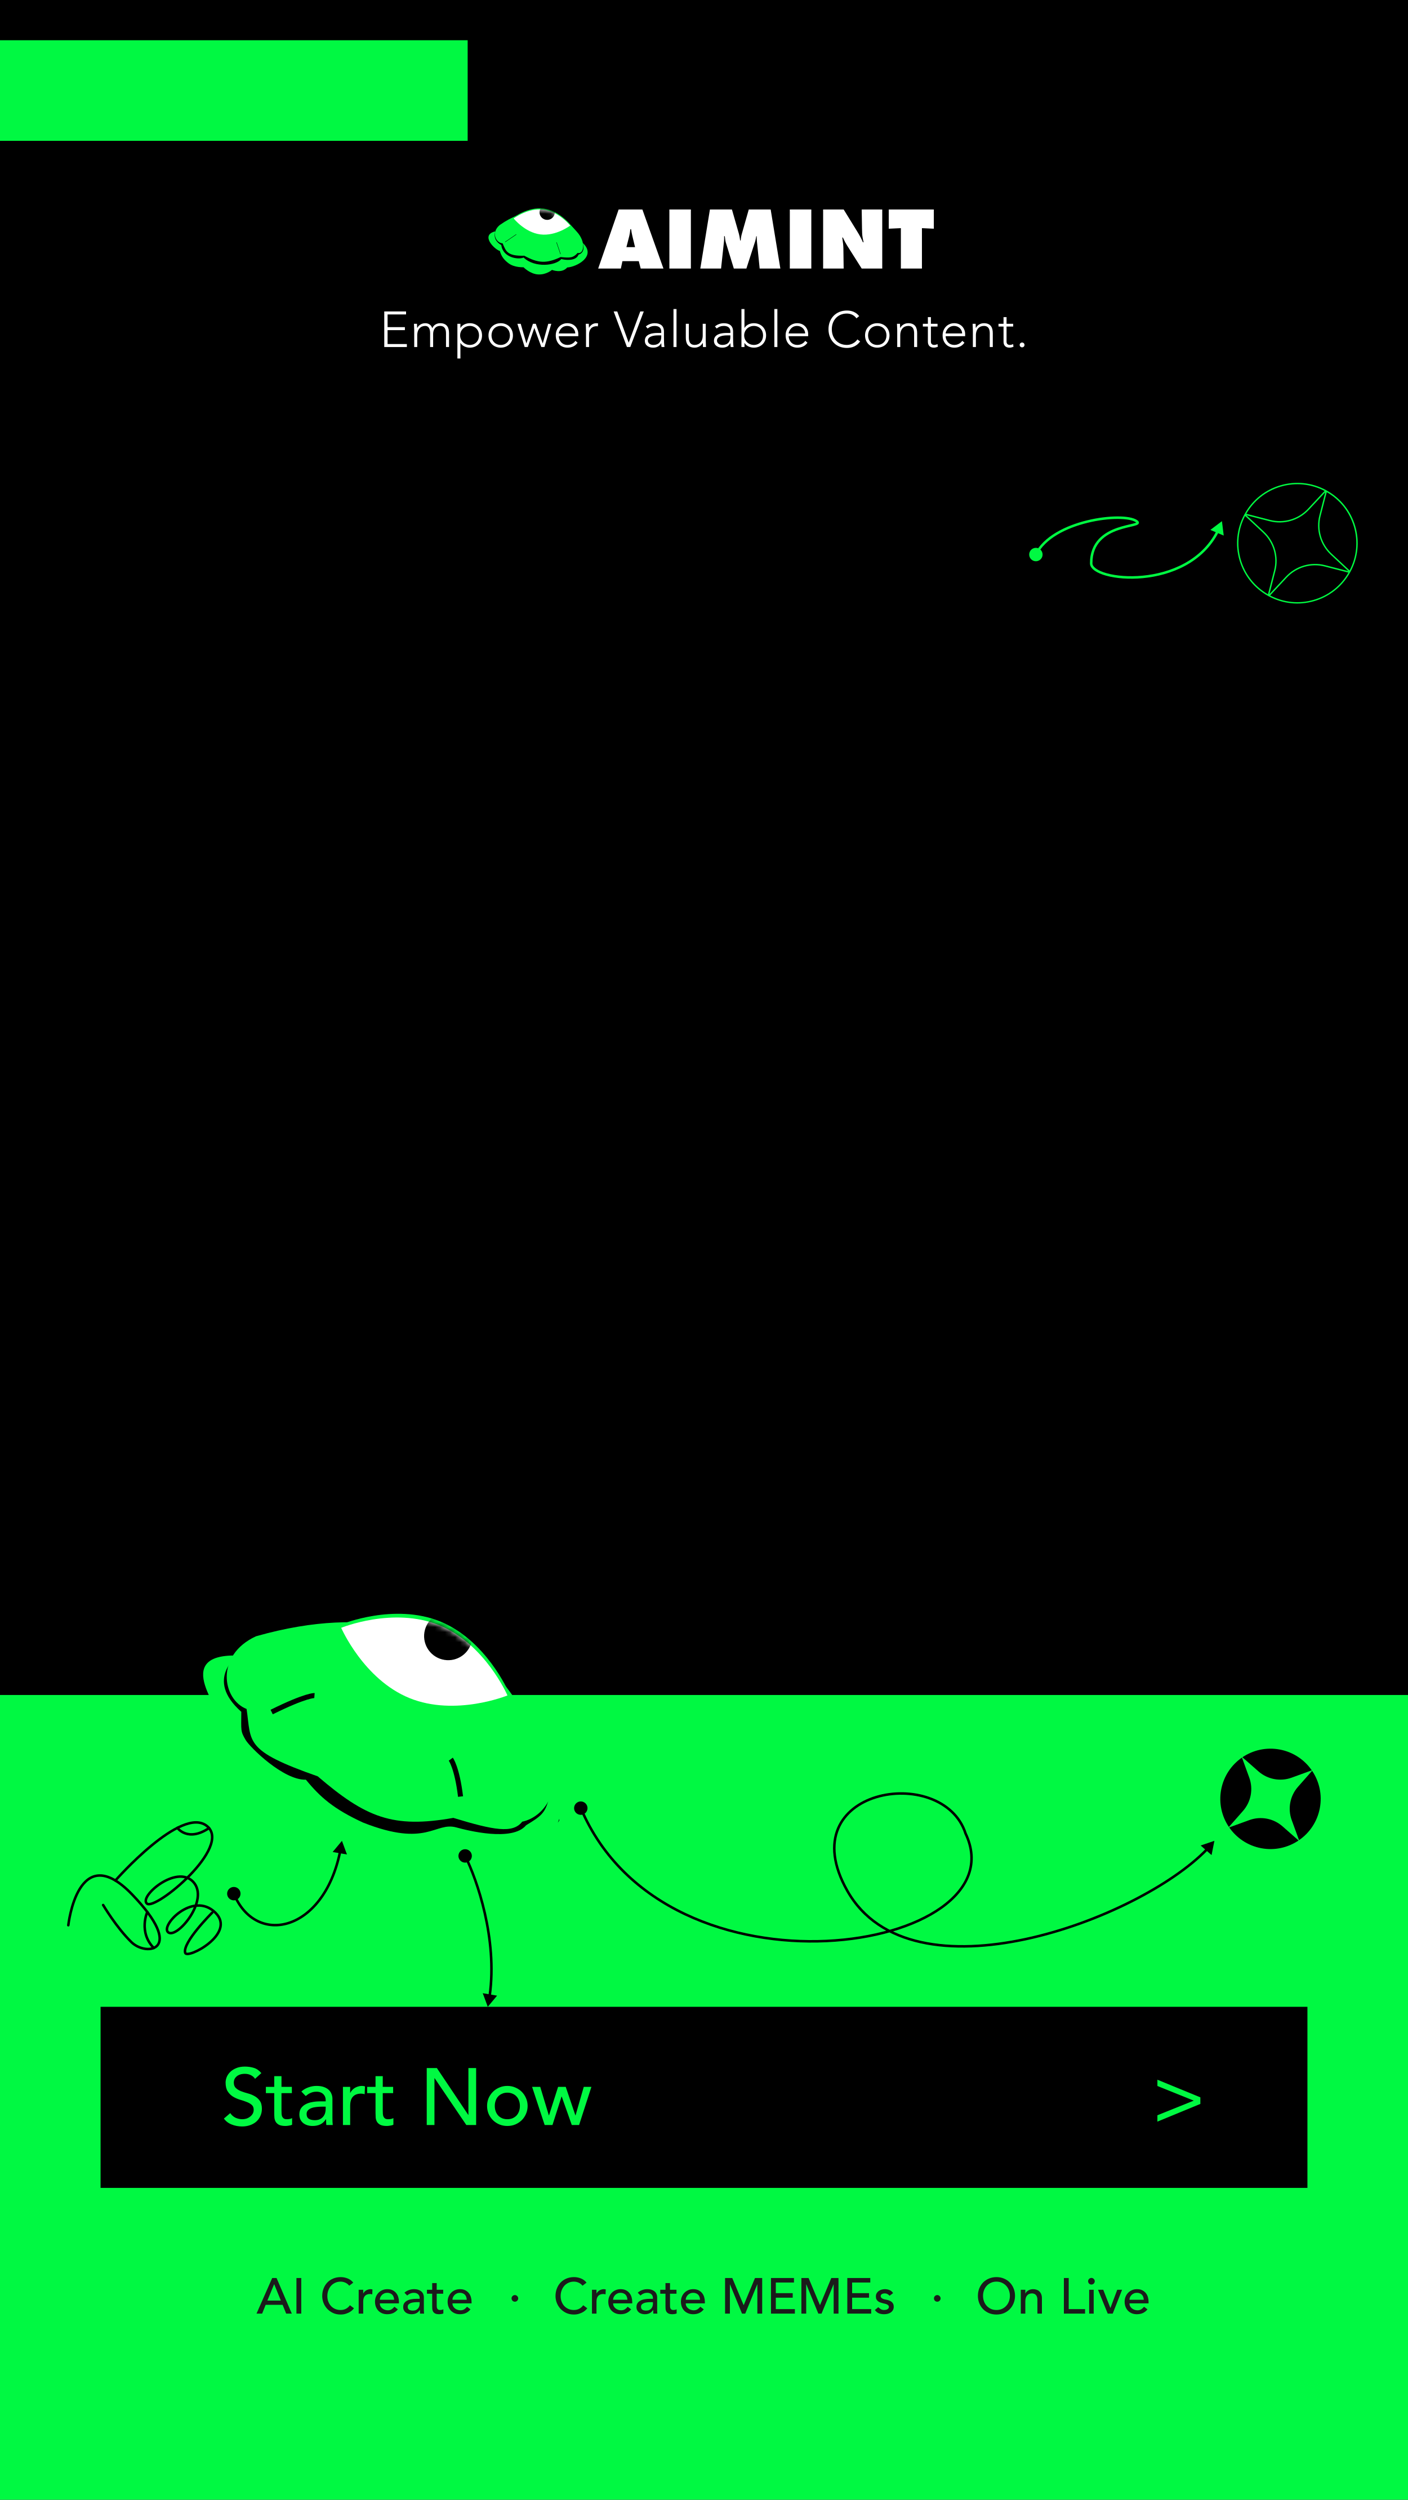 <svg width="280" height="497" viewBox="0 0 280 497" fill="none" xmlns="http://www.w3.org/2000/svg">
<path d="M0 0H280V497H0V0Z" fill="black"/>
<rect y="337" width="280" height="160" fill="#00F942"/>
<path d="M0 8H93V28H0V8Z" fill="#00F942"/>
<path d="M76.417 69V61.92H80.747V62.52H77.077V65.04H80.517V65.64H77.077V68.4H80.907V69H76.417ZM82.374 69V65.68C82.374 65.34 82.324 64.62 82.324 64.38H82.924C82.934 64.72 82.944 65.1 82.964 65.19H82.994C83.234 64.68 83.824 64.26 84.574 64.26C85.184 64.26 85.744 64.56 85.964 65.26C86.254 64.57 86.894 64.26 87.534 64.26C88.974 64.26 89.294 65.24 89.294 66.25V69H88.694V66.28C88.694 65.53 88.484 64.8 87.534 64.8C86.424 64.8 86.134 65.74 86.134 66.4V69H85.534V66.22C85.534 65.37 85.224 64.8 84.574 64.8C83.684 64.8 82.974 65.42 82.974 66.69V69H82.374ZM90.96 71.28V64.38H91.56V65.19H91.58C91.95 64.55 92.74 64.26 93.43 64.26C94.85 64.26 95.86 65.28 95.86 66.69C95.86 68.1 94.85 69.12 93.43 69.12C92.74 69.12 91.95 68.83 91.58 68.19H91.56V71.28H90.96ZM91.5 66.69C91.5 67.73 92.34 68.58 93.43 68.58C94.56 68.58 95.26 67.73 95.26 66.69C95.26 65.65 94.56 64.8 93.43 64.8C92.34 64.8 91.5 65.65 91.5 66.69ZM97.143 66.69C97.143 65.28 98.153 64.26 99.573 64.26C100.993 64.26 102.003 65.28 102.003 66.69C102.003 68.1 100.993 69.12 99.573 69.12C98.153 69.12 97.143 68.1 97.143 66.69ZM97.743 66.69C97.743 67.73 98.443 68.58 99.573 68.58C100.703 68.58 101.403 67.73 101.403 66.69C101.403 65.65 100.703 64.8 99.573 64.8C98.443 64.8 97.743 65.65 97.743 66.69ZM104.341 69L102.891 64.38H103.551L104.671 68.25H104.691L105.981 64.38H106.551L107.921 68.25H107.941L109.031 64.38H109.631L108.271 69H107.651L106.271 65.22H106.251L104.961 69H104.341ZM114.422 67.76L114.862 68.13C114.392 68.83 113.682 69.12 112.862 69.12C111.452 69.12 110.522 68.11 110.522 66.68C110.522 65.3 111.482 64.26 112.832 64.26C114.252 64.26 115.002 65.35 115.002 66.42V66.84H111.122C111.122 67.34 111.472 68.58 112.872 68.58C113.482 68.58 114.122 68.26 114.422 67.76ZM111.122 66.3H114.402C114.402 65.48 113.692 64.8 112.802 64.8C111.492 64.8 111.122 66.06 111.122 66.3ZM116.538 69V65.68C116.538 65.34 116.488 64.62 116.488 64.38H117.088C117.098 64.72 117.108 65.1 117.128 65.19C117.428 64.65 117.908 64.26 118.598 64.26C118.718 64.26 118.828 64.28 118.948 64.31L118.878 64.9C118.788 64.87 118.708 64.86 118.648 64.86C117.608 64.86 117.138 65.58 117.138 66.48V69H116.538ZM124.676 69L122.036 61.92H122.746L125.026 68.13L127.326 61.92H128.026L125.336 69H124.676ZM132.037 65.93V67.06C132.037 67.96 132.057 68.47 132.127 69H131.567C131.527 68.77 131.507 68.51 131.507 68.25H131.487C131.147 68.84 130.647 69.12 129.867 69.12C129.077 69.12 128.237 68.73 128.237 67.75C128.237 66.34 129.887 66.2 130.797 66.2H131.497V65.92C131.497 65.12 130.937 64.8 130.197 64.8C129.657 64.8 129.197 64.97 128.787 65.32L128.437 64.91C128.877 64.49 129.597 64.26 130.197 64.26C131.317 64.26 132.037 64.76 132.037 65.93ZM131.497 66.68H130.837C129.837 66.68 128.837 66.93 128.837 67.72C128.837 68.29 129.387 68.58 129.887 68.58C131.167 68.58 131.497 67.76 131.497 66.99V66.68ZM133.933 69V61.44H134.533V69H133.933ZM140.345 64.38V67.7C140.345 68.04 140.395 68.76 140.395 69H139.795C139.785 68.66 139.775 68.28 139.755 68.19H139.725C139.485 68.7 138.895 69.12 138.145 69.12C136.705 69.12 136.385 68.14 136.385 67.13V64.38H136.985V67.1C136.985 67.85 137.195 68.58 138.145 68.58C139.035 68.58 139.745 67.96 139.745 66.69V64.38H140.345ZM145.782 65.93V67.06C145.782 67.96 145.802 68.47 145.872 69H145.312C145.272 68.77 145.252 68.51 145.252 68.25H145.232C144.892 68.84 144.392 69.12 143.612 69.12C142.822 69.12 141.982 68.73 141.982 67.75C141.982 66.34 143.632 66.2 144.542 66.2H145.242V65.92C145.242 65.12 144.682 64.8 143.942 64.8C143.402 64.8 142.942 64.97 142.532 65.32L142.182 64.91C142.622 64.49 143.342 64.26 143.942 64.26C145.062 64.26 145.782 64.76 145.782 65.93ZM145.242 66.68H144.582C143.582 66.68 142.582 66.93 142.582 67.72C142.582 68.29 143.132 68.58 143.632 68.58C144.912 68.58 145.242 67.76 145.242 66.99V66.68ZM147.447 69V61.44H148.047V65.19H148.067C148.437 64.55 149.227 64.26 149.917 64.26C151.337 64.26 152.347 65.28 152.347 66.69C152.347 68.1 151.337 69.12 149.917 69.12C149.227 69.12 148.437 68.83 148.067 68.19H148.047V69H147.447ZM147.987 66.69C147.987 67.73 148.827 68.58 149.917 68.58C151.047 68.58 151.747 67.73 151.747 66.69C151.747 65.65 151.047 64.8 149.917 64.8C148.827 64.8 147.987 65.65 147.987 66.69ZM153.99 69V61.44H154.59V69H153.99ZM160.133 67.76L160.573 68.13C160.103 68.83 159.393 69.12 158.573 69.12C157.163 69.12 156.233 68.11 156.233 66.68C156.233 65.3 157.193 64.26 158.543 64.26C159.963 64.26 160.713 65.35 160.713 66.42V66.84H156.833C156.833 67.34 157.183 68.58 158.583 68.58C159.193 68.58 159.833 68.26 160.133 67.76ZM156.833 66.3H160.113C160.113 65.48 159.403 64.8 158.513 64.8C157.203 64.8 156.833 66.06 156.833 66.3ZM170.507 67.48L171.047 67.89C170.377 68.81 169.457 69.18 168.417 69.18C166.257 69.18 164.757 67.62 164.757 65.46C164.757 63.3 166.257 61.74 168.417 61.74C169.377 61.74 170.237 62.06 170.857 62.85L170.317 63.3C169.877 62.64 169.127 62.34 168.417 62.34C166.567 62.34 165.417 63.7 165.417 65.46C165.417 67.22 166.567 68.58 168.417 68.58C169.127 68.58 170.007 68.24 170.507 67.48ZM172.028 66.69C172.028 65.28 173.038 64.26 174.458 64.26C175.878 64.26 176.888 65.28 176.888 66.69C176.888 68.1 175.878 69.12 174.458 69.12C173.038 69.12 172.028 68.1 172.028 66.69ZM172.628 66.69C172.628 67.73 173.328 68.58 174.458 68.58C175.588 68.58 176.288 67.73 176.288 66.69C176.288 65.65 175.588 64.8 174.458 64.8C173.328 64.8 172.628 65.65 172.628 66.69ZM178.426 69V65.68C178.426 65.34 178.376 64.62 178.376 64.38H178.976C178.986 64.72 178.996 65.1 179.016 65.19H179.046C179.286 64.68 179.876 64.26 180.626 64.26C182.066 64.26 182.386 65.24 182.386 66.25V69H181.786V66.28C181.786 65.53 181.576 64.8 180.626 64.8C179.736 64.8 179.026 65.42 179.026 66.69V69H178.426ZM186.442 64.38V64.92H185.122V67.93C185.122 68.34 185.362 68.58 185.762 68.58C185.992 68.58 186.232 68.51 186.442 68.42L186.492 68.96C186.272 69.04 185.942 69.12 185.712 69.12C184.852 69.12 184.522 68.59 184.522 67.93V64.92H183.522V64.38H184.522V63.05H185.122V64.38H186.442ZM191.352 67.76L191.792 68.13C191.322 68.83 190.612 69.12 189.792 69.12C188.382 69.12 187.452 68.11 187.452 66.68C187.452 65.3 188.412 64.26 189.762 64.26C191.182 64.26 191.932 65.35 191.932 66.42V66.84H188.052C188.052 67.34 188.402 68.58 189.802 68.58C190.412 68.58 191.052 68.26 191.352 67.76ZM188.052 66.3H191.332C191.332 65.48 190.622 64.8 189.732 64.8C188.422 64.8 188.052 66.06 188.052 66.3ZM193.469 69V65.68C193.469 65.34 193.419 64.62 193.419 64.38H194.019C194.029 64.72 194.039 65.1 194.059 65.19H194.089C194.329 64.68 194.919 64.26 195.669 64.26C197.109 64.26 197.429 65.24 197.429 66.25V69H196.829V66.28C196.829 65.53 196.619 64.8 195.669 64.8C194.779 64.8 194.069 65.42 194.069 66.69V69H193.469ZM201.486 64.38V64.92H200.166V67.93C200.166 68.34 200.406 68.58 200.806 68.58C201.036 68.58 201.276 68.51 201.486 68.42L201.536 68.96C201.316 69.04 200.986 69.12 200.756 69.12C199.896 69.12 199.566 68.59 199.566 67.93V64.92H198.566V64.38H199.566V63.05H200.166V64.38H201.486ZM202.776 68.58C202.776 68.31 202.986 68.1 203.256 68.1C203.526 68.1 203.736 68.31 203.736 68.58C203.736 68.85 203.526 69.06 203.256 69.06C202.986 69.06 202.776 68.85 202.776 68.58Z" fill="white"/>
<g clip-path="url(#clip0_6710_33632)">
<path d="M52.474 328.911L42.931 331.148L47.223 345.925C47.223 345.925 61.312 360.672 62.547 361.001C63.782 361.33 85.456 368.637 86.583 368.226C87.71 367.816 101.331 366.759 103.091 366.266C104.851 365.772 111.897 362.661 111.193 361.67C110.002 359.997 112.36 358.415 109.405 356.294C105.776 353.688 94.62 345.341 87.897 343.446C81.173 341.552 70.736 340.175 64.604 335.699C58.472 331.222 52.47 328.91 52.47 328.91L52.474 328.911Z" fill="black"/>
<path d="M46.925 329.148C47.585 329.156 40.504 333.73 47.986 340.344C47.967 344.118 47.809 344.181 48.856 345.955C49.71 347.403 56.362 353.984 60.83 353.841C63.71 357.355 66.347 359.661 72.188 362.363C84.963 367.411 86.473 362.163 90.753 363.334C92.991 363.947 101.873 366.21 104.613 362.911C107.971 360.818 108.765 360.47 109.558 355.391C114.262 361.517 110.763 368.48 90.691 370.927C83.841 369.959 81.098 369.322 81.098 369.322C81.098 369.322 75.916 371.896 69.903 369.971C63.889 368.044 60.323 361.66 60.323 361.66C60.323 361.66 55.512 362.022 50.122 355.944C44.733 349.864 48.325 349.859 45.865 344.793C43.403 339.727 34.326 328.999 46.924 329.15L46.925 329.148Z" fill="#00F942"/>
<path d="M88.322 327.067C86.164 326.298 75.031 318.486 50.908 325.328C42.726 329.096 44.2 337.884 49.038 339.785C50.008 346.453 48.516 348.039 63.184 353.174C72.758 361.373 78.128 363.568 90.153 361.435C98.203 363.887 101.988 364.592 103.851 362.189C108.375 361.259 113.231 355.075 107.327 345.719C101.424 336.362 99.574 331.08 88.324 327.067L88.322 327.067Z" fill="#00F942"/>
<path d="M62.534 337.117C62.534 337.117 60.883 336.993 54.025 340.392" stroke="black" stroke-miterlimit="10"/>
<path d="M89.645 349.763C89.645 349.763 90.886 351.411 91.585 357.194" stroke="black" stroke-miterlimit="10"/>
<path d="M101.114 336.351C101.114 336.351 90.763 340.589 81.631 336.877C72.5 333.164 68.048 322.904 68.048 322.904C68.048 322.904 78.399 318.666 87.531 322.379C96.662 326.091 101.114 336.351 101.114 336.351Z" fill="#00F942"/>
<path d="M100.917 337.092C100.917 337.092 90.565 341.33 81.434 337.618C72.302 333.906 67.85 323.646 67.85 323.646C67.85 323.646 78.201 319.408 87.333 323.12C96.464 326.832 100.917 337.092 100.917 337.092Z" fill="white"/>
<mask id="mask0_6710_33632" style="mask-type:luminance" maskUnits="userSpaceOnUse" x="67" y="321" width="34" height="19">
<path d="M100.917 337.092C100.917 337.092 90.565 341.33 81.434 337.618C72.302 333.906 67.85 323.646 67.85 323.646C67.85 323.646 78.201 319.408 87.333 323.12C96.464 326.832 100.917 337.092 100.917 337.092Z" fill="white"/>
</mask>
<g mask="url(#mask0_6710_33632)">
<path d="M87.899 329.922C90.458 330.605 93.085 329.085 93.767 326.528C94.45 323.971 92.928 321.345 90.369 320.663C87.81 319.98 85.183 321.5 84.501 324.057C83.819 326.614 85.34 329.24 87.899 329.922Z" fill="black"/>
</g>
</g>
<g clip-path="url(#clip1_6710_33632)">
<path d="M246.98 349.446L248.436 353.443C249.259 355.706 248.783 358.237 247.193 360.045L244.383 363.24C242.964 361.138 242.34 358.498 242.846 355.81C243.353 353.121 244.894 350.889 246.98 349.447L246.98 349.446Z" fill="black"/>
<path d="M256.868 353.437C254.606 354.26 252.074 353.783 250.266 352.194L247.072 349.384C249.174 347.965 251.813 347.341 254.502 347.847C257.191 348.353 259.423 349.894 260.866 351.981L256.868 353.437Z" fill="black"/>
<path d="M256.874 361.868C256.051 359.606 256.528 357.074 258.118 355.266L260.928 352.072C262.347 354.174 262.971 356.813 262.464 359.503C261.958 362.193 260.417 364.424 258.33 365.866L256.874 361.868Z" fill="black"/>
<path d="M248.443 361.874C250.706 361.051 253.237 361.528 255.045 363.118L258.24 365.928C256.137 367.347 253.498 367.971 250.809 367.464C248.121 366.958 245.889 365.417 244.447 363.331L248.444 361.875L248.443 361.874Z" fill="black"/>
</g>
<path d="M45.167 376.5C45.167 377.236 45.764 377.833 46.5 377.833C47.236 377.833 47.833 377.236 47.833 376.5C47.833 375.764 47.236 375.167 46.5 375.167C45.764 375.167 45.167 375.764 45.167 376.5ZM68 366L66.153 368.218L68.998 368.709L68 366ZM46.269 376.595C47.365 379.274 49.052 381.127 51.036 382.13C53.02 383.133 55.281 383.275 57.501 382.567C61.938 381.15 66.184 376.351 67.862 368.269L67.373 368.167C65.718 376.138 61.56 380.746 57.349 382.09C55.244 382.762 53.12 382.623 51.261 381.684C49.402 380.744 47.79 378.992 46.731 376.405L46.269 376.595Z" fill="black"/>
<path d="M92.892 367.725C92.188 367.508 91.442 367.903 91.226 368.607C91.009 369.311 91.404 370.057 92.108 370.274C92.812 370.49 93.558 370.095 93.774 369.391C93.991 368.688 93.596 367.941 92.892 367.725ZM97 398.999L98.848 396.782L96.003 396.29L97 398.999ZM92.276 369.111C94.611 373.781 98.698 385.469 97.136 396.746L97.631 396.815C99.212 385.4 95.082 373.606 92.724 368.887L92.276 369.111Z" fill="black"/>
<path d="M13.584 382.781C13.584 382.781 15.485 365.475 26.261 376.648C37.037 387.821 29.17 389.1 26.143 386.147C23.116 383.194 20.512 378.761 20.512 378.761" stroke="black" stroke-width="0.5" stroke-miterlimit="10" stroke-linecap="round"/>
<path d="M22.947 373.892C22.947 373.892 36.075 358.918 41.163 363.061C46.25 367.203 30.942 379.853 29.234 378.49C27.525 377.127 35.099 370.603 38.416 374.149C41.733 377.695 35.308 385.427 33.499 384.226C31.69 383.025 38.358 375.846 42.842 380.291C47.076 384.486 37.23 389.585 36.832 388.28C36.206 386.232 42.181 380.298 42.181 380.298" stroke="black" stroke-width="0.5" stroke-miterlimit="10" stroke-linecap="round"/>
<path d="M29.29 380.142C29.29 380.142 27.485 384.134 30.576 387.303" stroke="black" stroke-width="0.5" stroke-miterlimit="10" stroke-linecap="round"/>
<path d="M35.274 363.424C35.274 363.424 37.342 366.309 41.57 363.462" stroke="black" stroke-width="0.5" stroke-miterlimit="10" stroke-linecap="round"/>
<path d="M241.5 365.999L238.766 366.927L240.936 368.831L241.5 365.999ZM168.489 375.915L168.272 376.038L168.272 376.038L168.489 375.915ZM192.019 364.552L191.781 364.629L191.786 364.644L191.793 364.659L192.019 364.552ZM116.807 359.764C116.953 359.042 116.486 358.339 115.765 358.192C115.043 358.046 114.339 358.513 114.193 359.235C114.047 359.956 114.514 360.66 115.235 360.806C115.957 360.952 116.661 360.486 116.807 359.764ZM239.836 367.517C233.128 374.483 218.484 382.174 203.918 385.296C196.638 386.856 189.401 387.271 183.2 385.897C177.004 384.524 171.852 381.37 168.707 375.792L168.272 376.038C171.502 381.765 176.79 384.989 183.091 386.385C189.387 387.78 196.702 387.354 204.022 385.785C218.656 382.648 233.4 374.921 240.196 367.864L239.836 367.517ZM168.707 375.792C165.854 370.731 165.629 366.672 166.903 363.645C168.18 360.612 170.985 358.552 174.314 357.545C177.643 356.537 181.468 356.592 184.732 357.762C187.994 358.931 190.68 361.205 191.781 364.629L192.257 364.475C191.098 360.872 188.274 358.501 184.901 357.292C181.531 356.084 177.597 356.029 174.169 357.066C170.742 358.103 167.792 360.243 166.442 363.451C165.09 366.664 165.368 370.888 168.272 376.038L168.707 375.792ZM191.793 364.659C193.158 367.529 193.266 370.204 192.394 372.62C191.52 375.042 189.653 377.23 187.024 379.096C181.763 382.831 173.509 385.239 164.349 385.663C146.023 386.511 124.243 379.417 115.73 359.401L115.27 359.597C123.899 379.886 145.942 387.015 164.372 386.162C173.591 385.736 181.948 383.312 187.313 379.504C189.997 377.598 191.946 375.336 192.864 372.79C193.786 370.237 193.662 367.423 192.245 364.445L191.793 364.659Z" fill="black"/>
<g clip-path="url(#clip2_6710_33632)">
<path d="M268.574 113.662C270.069 110.875 270.405 107.671 269.519 104.636C268.632 101.601 266.625 99.081 263.865 97.537L263.76 97.479L263.661 97.42C260.875 95.93 257.671 95.594 254.636 96.481C251.601 97.367 249.081 99.375 247.537 102.135L247.483 102.233L247.425 102.332C245.931 105.124 245.595 108.329 246.481 111.364C247.367 114.399 249.375 116.918 252.135 118.463L252.219 118.509L252.338 118.574C255.123 120.063 258.327 120.399 261.362 119.513C264.397 118.627 266.917 116.619 268.461 113.859L268.526 113.74L268.572 113.657L268.574 113.662ZM268.389 113.411L264.829 110.09C262.774 108.17 261.932 105.287 262.632 102.568L263.846 97.853C266.48 99.369 268.392 101.8 269.245 104.722C270.098 107.643 269.792 110.728 268.391 113.417L268.389 113.411ZM254.715 96.751C257.636 95.898 260.716 96.206 263.41 97.605L260.089 101.165C258.169 103.221 255.285 104.063 252.566 103.362L247.852 102.149C249.359 99.522 251.793 97.604 254.715 96.751ZM247.605 102.59L251.166 105.911C253.221 107.83 254.063 110.714 253.362 113.433L252.149 118.148C249.521 116.636 247.604 114.206 246.751 111.285C245.898 108.363 246.204 105.279 247.605 102.59ZM261.285 119.249C258.363 120.102 255.286 119.799 252.59 118.394L255.911 114.834C257.831 112.779 260.715 111.937 263.433 112.637L268.148 113.851C266.632 116.486 264.201 118.397 261.28 119.25L261.285 119.249ZM263.506 112.364C260.687 111.64 257.695 112.514 255.708 114.641L252.452 118.124L253.636 113.506C254.36 110.686 253.486 107.694 251.358 105.708L247.876 102.452L252.494 103.635C253.906 103.997 255.355 103.96 256.705 103.566C258.055 103.172 259.296 102.423 260.292 101.358L263.547 97.876L262.364 102.494C261.64 105.313 262.514 108.305 264.642 110.292L268.124 113.547L263.506 112.364Z" fill="#00F942"/>
</g>
<path d="M204.667 110.256C204.667 110.992 205.264 111.589 206 111.589C206.736 111.589 207.333 110.992 207.333 110.256C207.333 109.519 206.736 108.922 206 108.922C205.264 108.922 204.667 109.519 204.667 110.256ZM226 103.618L225.858 103.824L226 103.618ZM243 103.618L240.697 105.359L243.356 106.483L243 103.618ZM206.225 110.365C207.024 108.721 208.479 107.373 210.276 106.303C212.072 105.235 214.195 104.454 216.305 103.939C218.415 103.424 220.502 103.178 222.221 103.174C223.081 103.172 223.844 103.23 224.47 103.343C225.1 103.458 225.569 103.624 225.858 103.824L226.142 103.412C225.767 103.153 225.217 102.971 224.559 102.851C223.895 102.731 223.101 102.672 222.22 102.674C220.458 102.678 218.331 102.93 216.187 103.453C214.042 103.976 211.87 104.773 210.021 105.874C208.173 106.974 206.631 108.386 205.775 110.146L206.225 110.365ZM225.858 103.824C225.976 103.905 225.999 103.947 225.999 103.947C225.996 103.939 225.989 103.917 225.996 103.888C226.002 103.861 226.014 103.851 226.01 103.856C225.994 103.871 225.942 103.907 225.822 103.953C225.708 103.997 225.559 104.042 225.374 104.09C224.648 104.28 223.429 104.506 222.167 104.948C220.898 105.392 219.544 106.065 218.505 107.178C217.46 108.296 216.75 109.843 216.75 111.999H217.25C217.25 109.965 217.915 108.542 218.87 107.519C219.831 106.49 221.102 105.851 222.333 105.42C223.571 104.987 224.727 104.776 225.501 104.574C225.691 104.524 225.862 104.474 226.002 104.42C226.136 104.368 226.272 104.302 226.365 104.207C226.416 104.156 226.463 104.088 226.483 104.001C226.504 103.911 226.491 103.824 226.458 103.749C226.399 103.613 226.274 103.504 226.142 103.412L225.858 103.824ZM216.75 111.999C216.75 112.569 217.124 113.063 217.683 113.461C218.247 113.864 219.044 114.205 219.997 114.467C221.908 114.992 224.505 115.216 227.287 114.95C232.846 114.417 239.227 111.912 242.346 105.805L241.901 105.578C238.891 111.472 232.71 113.928 227.24 114.452C224.507 114.714 221.972 114.491 220.13 113.985C219.207 113.731 218.472 113.41 217.973 113.055C217.47 112.695 217.25 112.333 217.25 111.999H216.75Z" fill="#00F942"/>
<g clip-path="url(#clip3_6710_33632)">
<path d="M99.998 45.53L97.779 46.717L99.82 50.102C99.82 50.102 104.29 52.829 104.618 52.829C104.946 52.829 110.806 53.208 111.058 53.032C111.31 52.855 114.619 51.691 115.023 51.452C115.426 51.213 116.968 49.974 116.728 49.775C116.322 49.439 116.802 48.89 115.928 48.559C114.856 48.152 111.537 46.819 109.744 46.794C107.952 46.769 105.272 47.118 103.454 46.413C101.637 45.708 99.996 45.53 99.996 45.53H99.998Z" fill="black"/>
<path d="M98.447 46.01C98.611 45.968 97.694 47.569 99.69 48.726C100.011 51.218 103.024 51.685 104.131 51.208C106.365 53.344 110.595 52.815 111.636 51.491C112.116 51.674 114.513 52.047 115.048 50.638C115.926 50.343 116.257 49.555 115.906 48.323C118.687 50.945 114.679 53.076 112.797 53.181C111.71 54.448 109.77 53.664 109.77 53.664C109.77 53.664 108.655 54.647 107.036 54.566C105.418 54.486 104.11 53.138 104.11 53.138C104.11 53.138 102.343 53.221 101.202 52.395C100.214 51.678 99.689 50.947 99.409 49.91C98.226 49.511 95.532 46.736 98.446 46.01H98.447Z" fill="#00F942"/>
<path d="M108.766 42.699C106.812 42.699 104.632 41.088 99.372 44.744C97.591 46.221 98.62 48.332 99.947 48.374C100.629 49.964 100.844 50.933 104.258 50.843C107.049 52.365 108.651 52.433 111.492 51.108C113.447 51.31 113.989 51.261 114.866 50.291C116.088 50.622 116.632 48.166 114.712 46.072C112.716 43.892 111.985 42.7 108.765 42.7L108.766 42.699Z" fill="#00F942"/>
<path d="M113.393 44.653C113.393 44.653 110.564 46.801 107.459 46.409C104.354 46.017 102.148 43.232 102.148 43.232C102.148 43.232 104.977 41.083 108.082 41.476C111.187 41.868 113.393 44.653 113.393 44.653Z" fill="#00F942"/>
<path d="M113.393 44.851C113.393 44.851 110.564 47 107.459 46.607C104.354 46.215 102.148 43.43 102.148 43.43C102.148 43.43 104.977 41.281 108.082 41.674C111.187 42.066 113.393 44.851 113.393 44.851Z" fill="white"/>
<mask id="mask1_6710_33632" style="mask-type:luminance" maskUnits="userSpaceOnUse" x="102" y="41" width="12" height="6">
<path d="M113.393 44.853C113.393 44.853 110.564 47.002 107.459 46.609C104.353 46.217 102.147 43.432 102.147 43.432C102.147 43.432 104.976 41.283 108.081 41.676C111.187 42.068 113.393 44.853 113.393 44.853Z" fill="white"/>
</mask>
<g mask="url(#mask1_6710_33632)">
<path d="M108.814 43.716C109.655 43.716 110.336 43.035 110.336 42.194C110.336 41.353 109.655 40.672 108.814 40.672C107.973 40.672 107.292 41.353 107.292 42.194C107.292 43.035 107.973 43.716 108.814 43.716Z" fill="black"/>
</g>
<path d="M102.648 46.575L100.439 48.08L100.48 48.141L102.689 46.636L102.648 46.575Z" fill="black"/>
<path d="M110.706 48.171L110.637 48.194L111.434 50.535L111.503 50.511L110.706 48.171Z" fill="black"/>
</g>
<g clip-path="url(#clip4_6710_33632)">
<path d="M123.782 51.924L123.463 53.395H118.956L123.024 41.652H127.747L131.936 53.395H127.412L127.025 51.924H123.782ZM124.574 49.136H126.287L125.744 46.881C125.63 46.393 125.549 45.954 125.504 45.565H125.357C125.283 46.195 125.213 46.634 125.15 46.881L124.574 49.136Z" fill="white"/>
<path d="M133.115 53.395V41.652H137.39V53.395H133.115Z" fill="white"/>
<path d="M139.266 53.395L141.177 41.652H145.555L146.932 46.452C147.018 46.744 147.103 47.201 147.191 47.82H147.294C147.339 47.293 147.42 46.836 147.535 46.452L148.903 41.652H153.257L155.183 53.395H151.07L150.537 48.13C150.503 47.781 150.483 47.39 150.476 46.96H150.399C150.303 47.471 150.231 47.804 150.183 47.959L148.428 53.395H145.933L144.349 48.243C144.264 47.968 144.192 47.541 144.133 46.96H144.005C144.009 47.426 144.005 47.734 143.987 47.889L143.393 53.395H139.264H139.266Z" fill="white"/>
<path d="M157.066 53.395V41.652H161.341V53.395H157.066Z" fill="white"/>
<path d="M163.69 53.395V41.652H167.776L170.503 46.083C170.94 46.787 171.306 47.482 171.603 48.164H171.732C171.599 47.568 171.516 47.118 171.482 46.814C171.453 46.551 171.432 46.071 171.421 45.376L171.36 41.652H175.446V53.395H171.36L168.426 48.758C168.163 48.346 167.893 47.835 167.619 47.226H167.497C167.641 48.173 167.715 48.895 167.72 49.395L167.772 53.395H163.686H163.69Z" fill="white"/>
<path d="M179.15 53.395V45.36L176.74 45.473V41.652H185.704V45.473L183.339 45.36V53.395H179.15Z" fill="white"/>
</g>
<g filter="url(#filter0_dd_6710_33632)">
<rect width="240" height="36" transform="translate(20 402)" fill="black"/>
<path d="M45.792 423.132C46.069 423.548 46.421 423.857 46.848 424.06C47.285 424.252 47.733 424.348 48.192 424.348C48.448 424.348 48.709 424.311 48.976 424.236C49.243 424.151 49.483 424.028 49.696 423.868C49.92 423.708 50.101 423.511 50.24 423.276C50.379 423.041 50.448 422.769 50.448 422.46C50.448 422.023 50.309 421.692 50.032 421.468C49.755 421.233 49.408 421.041 48.992 420.892C48.587 420.732 48.139 420.583 47.648 420.444C47.168 420.295 46.72 420.092 46.304 419.836C45.899 419.58 45.557 419.239 45.28 418.812C45.003 418.375 44.864 417.788 44.864 417.052C44.864 416.721 44.933 416.369 45.072 415.996C45.221 415.623 45.451 415.281 45.76 414.972C46.069 414.663 46.464 414.407 46.944 414.204C47.435 413.991 48.021 413.884 48.704 413.884C49.323 413.884 49.915 413.969 50.48 414.14C51.045 414.311 51.541 414.657 51.968 415.18L50.72 416.316C50.528 416.017 50.256 415.777 49.904 415.596C49.552 415.415 49.152 415.324 48.704 415.324C48.277 415.324 47.92 415.383 47.632 415.5C47.355 415.607 47.131 415.751 46.96 415.932C46.789 416.103 46.667 416.289 46.592 416.492C46.528 416.695 46.496 416.881 46.496 417.052C46.496 417.532 46.635 417.9 46.912 418.156C47.189 418.412 47.531 418.62 47.936 418.78C48.352 418.94 48.8 419.084 49.28 419.212C49.771 419.34 50.219 419.521 50.624 419.756C51.04 419.98 51.387 420.289 51.664 420.684C51.941 421.068 52.08 421.601 52.08 422.284C52.08 422.828 51.973 423.319 51.76 423.756C51.557 424.193 51.28 424.561 50.928 424.86C50.576 425.159 50.16 425.388 49.68 425.548C49.2 425.708 48.688 425.788 48.144 425.788C47.419 425.788 46.731 425.66 46.08 425.404C45.429 425.148 44.912 424.753 44.528 424.22L45.792 423.132ZM58.043 419.164H55.979V422.604C55.979 422.817 55.984 423.031 55.995 423.244C56.005 423.447 56.043 423.633 56.107 423.804C56.181 423.964 56.288 424.097 56.427 424.204C56.576 424.3 56.789 424.348 57.067 424.348C57.237 424.348 57.413 424.332 57.595 424.3C57.776 424.268 57.941 424.209 58.091 424.124V425.436C57.92 425.532 57.696 425.596 57.419 425.628C57.152 425.671 56.944 425.692 56.795 425.692C56.24 425.692 55.808 425.617 55.499 425.468C55.2 425.308 54.976 425.105 54.827 424.86C54.688 424.615 54.603 424.343 54.571 424.044C54.549 423.735 54.539 423.425 54.539 423.116V419.164H52.875V417.916H54.539V415.788H55.979V417.916H58.043V419.164ZM63.996 421.852C63.655 421.852 63.303 421.873 62.941 421.916C62.589 421.948 62.263 422.017 61.965 422.124C61.676 422.231 61.437 422.38 61.245 422.572C61.063 422.764 60.972 423.009 60.972 423.308C60.972 423.745 61.117 424.06 61.404 424.252C61.703 424.444 62.103 424.54 62.605 424.54C62.999 424.54 63.335 424.476 63.612 424.348C63.89 424.209 64.114 424.033 64.284 423.82C64.455 423.607 64.578 423.372 64.653 423.116C64.727 422.849 64.764 422.588 64.764 422.332V421.852H63.996ZM59.932 418.844C60.338 418.471 60.807 418.193 61.34 418.012C61.874 417.82 62.407 417.724 62.941 417.724C63.495 417.724 63.97 417.793 64.365 417.932C64.77 418.071 65.1 418.257 65.356 418.492C65.612 418.727 65.799 418.999 65.916 419.308C66.044 419.607 66.109 419.921 66.109 420.252V424.124C66.109 424.391 66.114 424.636 66.124 424.86C66.135 425.084 66.151 425.297 66.172 425.5H64.892C64.861 425.116 64.844 424.732 64.844 424.348H64.812C64.493 424.839 64.114 425.185 63.676 425.388C63.239 425.591 62.733 425.692 62.157 425.692C61.804 425.692 61.468 425.644 61.148 425.548C60.828 425.452 60.546 425.308 60.3 425.116C60.066 424.924 59.879 424.689 59.74 424.412C59.602 424.124 59.532 423.793 59.532 423.42C59.532 422.929 59.639 422.519 59.852 422.188C60.077 421.857 60.375 421.591 60.748 421.388C61.133 421.175 61.575 421.025 62.077 420.94C62.589 420.844 63.133 420.796 63.709 420.796H64.764V420.476C64.764 420.284 64.727 420.092 64.653 419.9C64.578 419.708 64.466 419.537 64.317 419.388C64.167 419.228 63.98 419.105 63.757 419.02C63.532 418.924 63.266 418.876 62.956 418.876C62.679 418.876 62.434 418.903 62.221 418.956C62.018 419.009 61.831 419.079 61.66 419.164C61.49 419.239 61.335 419.329 61.197 419.436C61.058 419.543 60.925 419.644 60.797 419.74L59.932 418.844ZM68.197 417.916H69.637V419.084H69.669C69.765 418.881 69.893 418.7 70.053 418.54C70.213 418.369 70.389 418.225 70.581 418.108C70.784 417.991 71.003 417.9 71.237 417.836C71.472 417.761 71.707 417.724 71.941 417.724C72.176 417.724 72.389 417.756 72.581 417.82L72.517 419.372C72.4 419.34 72.283 419.313 72.165 419.292C72.048 419.271 71.931 419.26 71.813 419.26C71.109 419.26 70.571 419.457 70.197 419.852C69.824 420.247 69.637 420.86 69.637 421.692V425.5H68.197V417.916ZM78.183 419.164H76.119V422.604C76.119 422.817 76.125 423.031 76.135 423.244C76.146 423.447 76.183 423.633 76.247 423.804C76.322 423.964 76.429 424.097 76.567 424.204C76.717 424.3 76.93 424.348 77.207 424.348C77.378 424.348 77.554 424.332 77.735 424.3C77.917 424.268 78.082 424.209 78.231 424.124V425.436C78.061 425.532 77.837 425.596 77.559 425.628C77.293 425.671 77.085 425.692 76.935 425.692C76.381 425.692 75.949 425.617 75.639 425.468C75.341 425.308 75.117 425.105 74.967 424.86C74.829 424.615 74.743 424.343 74.711 424.044C74.69 423.735 74.679 423.425 74.679 423.116V419.164H73.015V417.916H74.679V415.788H76.119V417.916H78.183V419.164ZM84.862 414.172H86.878L93.118 423.484H93.15V414.172H94.686V425.5H92.734L86.43 416.188H86.398V425.5H84.862V414.172ZM96.861 421.708C96.861 421.153 96.962 420.636 97.165 420.156C97.378 419.676 97.666 419.255 98.029 418.892C98.391 418.529 98.818 418.247 99.309 418.044C99.799 417.831 100.327 417.724 100.893 417.724C101.458 417.724 101.986 417.831 102.477 418.044C102.967 418.247 103.394 418.529 103.757 418.892C104.119 419.255 104.402 419.676 104.605 420.156C104.818 420.636 104.925 421.153 104.925 421.708C104.925 422.263 104.818 422.785 104.605 423.276C104.402 423.756 104.119 424.177 103.757 424.54C103.394 424.892 102.967 425.175 102.477 425.388C101.986 425.591 101.458 425.692 100.893 425.692C100.327 425.692 99.799 425.591 99.309 425.388C98.818 425.175 98.391 424.892 98.029 424.54C97.666 424.177 97.378 423.756 97.165 423.276C96.962 422.785 96.861 422.263 96.861 421.708ZM98.397 421.708C98.397 422.092 98.455 422.449 98.573 422.78C98.69 423.1 98.855 423.377 99.069 423.612C99.282 423.836 99.543 424.017 99.853 424.156C100.162 424.284 100.509 424.348 100.893 424.348C101.277 424.348 101.623 424.284 101.933 424.156C102.242 424.017 102.503 423.836 102.717 423.612C102.93 423.377 103.095 423.1 103.213 422.78C103.33 422.449 103.389 422.092 103.389 421.708C103.389 421.324 103.33 420.972 103.213 420.652C103.095 420.321 102.93 420.044 102.717 419.82C102.503 419.585 102.242 419.404 101.933 419.276C101.623 419.137 101.277 419.068 100.893 419.068C100.509 419.068 100.162 419.137 99.853 419.276C99.543 419.404 99.282 419.585 99.069 419.82C98.855 420.044 98.69 420.321 98.573 420.652C98.455 420.972 98.397 421.324 98.397 421.708ZM105.817 417.916H107.433L109.145 423.58H109.177L110.985 417.916H112.505L114.425 423.58H114.457L116.089 417.916H117.609L115.161 425.5H113.705L111.705 419.836H111.673L109.865 425.5H108.313L105.817 417.916ZM230.165 416.492L238.709 419.996V421.308L230.165 424.828V423.564L237.397 420.652L230.165 417.74V416.492Z" fill="#00F942"/>
</g>
<path d="M55.85 457.41L54.53 454.16H54.51L53.17 457.41H55.85ZM54.13 452.92H55L58.03 460H56.91L56.2 458.25H52.83L52.13 460H51.01L54.13 452.92ZM58.951 452.92H59.911V460H58.951V452.92ZM69.447 454.45C69.247 454.19 68.994 453.99 68.687 453.85C68.381 453.71 68.064 453.64 67.737 453.64C67.337 453.64 66.974 453.717 66.647 453.87C66.327 454.017 66.051 454.22 65.817 454.48C65.591 454.74 65.414 455.047 65.287 455.4C65.161 455.747 65.097 456.12 65.097 456.52C65.097 456.893 65.157 457.247 65.277 457.58C65.397 457.913 65.571 458.207 65.797 458.46C66.024 458.713 66.301 458.913 66.627 459.06C66.954 459.207 67.324 459.28 67.737 459.28C68.144 459.28 68.501 459.197 68.807 459.03C69.114 458.863 69.374 458.63 69.587 458.33L70.397 458.94C70.344 459.013 70.251 459.12 70.117 459.26C69.984 459.393 69.807 459.53 69.587 459.67C69.367 459.803 69.101 459.92 68.787 460.02C68.481 460.127 68.124 460.18 67.717 460.18C67.157 460.18 66.651 460.073 66.197 459.86C65.751 459.647 65.367 459.367 65.047 459.02C64.734 458.673 64.494 458.283 64.327 457.85C64.161 457.41 64.077 456.967 64.077 456.52C64.077 455.973 64.167 455.47 64.347 455.01C64.527 454.543 64.777 454.143 65.097 453.81C65.424 453.47 65.814 453.207 66.267 453.02C66.721 452.833 67.221 452.74 67.767 452.74C68.234 452.74 68.691 452.83 69.137 453.01C69.591 453.19 69.961 453.467 70.247 453.84L69.447 454.45ZM71.328 455.26H72.228V455.99H72.248C72.308 455.863 72.388 455.75 72.488 455.65C72.588 455.543 72.698 455.453 72.818 455.38C72.945 455.307 73.082 455.25 73.228 455.21C73.375 455.163 73.522 455.14 73.668 455.14C73.815 455.14 73.948 455.16 74.068 455.2L74.028 456.17C73.955 456.15 73.882 456.133 73.808 456.12C73.735 456.107 73.662 456.1 73.588 456.1C73.148 456.1 72.812 456.223 72.578 456.47C72.345 456.717 72.228 457.1 72.228 457.62V460H71.328V455.26ZM78.374 457.24C78.367 457.04 78.334 456.857 78.274 456.69C78.221 456.523 78.137 456.38 78.024 456.26C77.91 456.133 77.767 456.037 77.594 455.97C77.427 455.897 77.231 455.86 77.004 455.86C76.784 455.86 76.581 455.903 76.394 455.99C76.214 456.07 76.061 456.177 75.934 456.31C75.807 456.443 75.707 456.593 75.634 456.76C75.567 456.92 75.534 457.08 75.534 457.24H78.374ZM75.534 457.96C75.534 458.167 75.577 458.357 75.664 458.53C75.757 458.697 75.877 458.84 76.024 458.96C76.171 459.08 76.341 459.173 76.534 459.24C76.727 459.307 76.927 459.34 77.134 459.34C77.414 459.34 77.657 459.277 77.864 459.15C78.07 459.017 78.26 458.843 78.434 458.63L79.114 459.15C78.614 459.797 77.914 460.12 77.014 460.12C76.641 460.12 76.3 460.057 75.994 459.93C75.694 459.803 75.437 459.63 75.224 459.41C75.017 459.183 74.857 458.92 74.744 458.62C74.63 458.313 74.574 457.983 74.574 457.63C74.574 457.277 74.634 456.95 74.754 456.65C74.88 456.343 75.05 456.08 75.264 455.86C75.484 455.633 75.744 455.457 76.044 455.33C76.344 455.203 76.671 455.14 77.024 455.14C77.444 455.14 77.797 455.213 78.084 455.36C78.377 455.507 78.617 455.7 78.804 455.94C78.99 456.173 79.124 456.44 79.204 456.74C79.29 457.033 79.334 457.333 79.334 457.64V457.96H75.534ZM82.971 457.72C82.757 457.72 82.537 457.733 82.311 457.76C82.091 457.78 81.887 457.823 81.701 457.89C81.52 457.957 81.371 458.05 81.251 458.17C81.137 458.29 81.081 458.443 81.081 458.63C81.081 458.903 81.171 459.1 81.35 459.22C81.537 459.34 81.787 459.4 82.1 459.4C82.347 459.4 82.557 459.36 82.731 459.28C82.904 459.193 83.044 459.083 83.15 458.95C83.257 458.817 83.334 458.67 83.38 458.51C83.427 458.343 83.451 458.18 83.451 458.02V457.72H82.971ZM80.43 455.84C80.684 455.607 80.977 455.433 81.311 455.32C81.644 455.2 81.977 455.14 82.311 455.14C82.657 455.14 82.954 455.183 83.201 455.27C83.454 455.357 83.66 455.473 83.82 455.62C83.981 455.767 84.097 455.937 84.171 456.13C84.251 456.317 84.29 456.513 84.29 456.72V459.14C84.29 459.307 84.294 459.46 84.3 459.6C84.307 459.74 84.317 459.873 84.331 460H83.531C83.51 459.76 83.501 459.52 83.501 459.28H83.481C83.281 459.587 83.044 459.803 82.77 459.93C82.497 460.057 82.18 460.12 81.82 460.12C81.6 460.12 81.391 460.09 81.191 460.03C80.99 459.97 80.814 459.88 80.66 459.76C80.514 459.64 80.397 459.493 80.311 459.32C80.224 459.14 80.18 458.933 80.18 458.7C80.18 458.393 80.247 458.137 80.38 457.93C80.52 457.723 80.707 457.557 80.941 457.43C81.18 457.297 81.457 457.203 81.77 457.15C82.091 457.09 82.43 457.06 82.79 457.06H83.451V456.86C83.451 456.74 83.427 456.62 83.38 456.5C83.334 456.38 83.264 456.273 83.171 456.18C83.077 456.08 82.96 456.003 82.82 455.95C82.68 455.89 82.514 455.86 82.32 455.86C82.147 455.86 81.994 455.877 81.861 455.91C81.734 455.943 81.617 455.987 81.51 456.04C81.404 456.087 81.307 456.143 81.221 456.21C81.134 456.277 81.05 456.34 80.971 456.4L80.43 455.84ZM88.136 456.04H86.846V458.19C86.846 458.323 86.849 458.457 86.856 458.59C86.863 458.717 86.886 458.833 86.926 458.94C86.973 459.04 87.039 459.123 87.126 459.19C87.219 459.25 87.353 459.28 87.526 459.28C87.633 459.28 87.743 459.27 87.856 459.25C87.969 459.23 88.073 459.193 88.166 459.14V459.96C88.059 460.02 87.919 460.06 87.746 460.08C87.579 460.107 87.449 460.12 87.356 460.12C87.009 460.12 86.739 460.073 86.546 459.98C86.359 459.88 86.219 459.753 86.126 459.6C86.039 459.447 85.986 459.277 85.966 459.09C85.953 458.897 85.946 458.703 85.946 458.51V456.04H84.906V455.26H85.946V453.93H86.846V455.26H88.136V456.04ZM92.817 457.24C92.811 457.04 92.777 456.857 92.717 456.69C92.664 456.523 92.581 456.38 92.467 456.26C92.354 456.133 92.21 456.037 92.037 455.97C91.871 455.897 91.674 455.86 91.447 455.86C91.227 455.86 91.024 455.903 90.837 455.99C90.657 456.07 90.504 456.177 90.377 456.31C90.251 456.443 90.15 456.593 90.077 456.76C90.01 456.92 89.977 457.08 89.977 457.24H92.817ZM89.977 457.96C89.977 458.167 90.02 458.357 90.107 458.53C90.201 458.697 90.32 458.84 90.467 458.96C90.614 459.08 90.784 459.173 90.977 459.24C91.171 459.307 91.371 459.34 91.577 459.34C91.857 459.34 92.1 459.277 92.307 459.15C92.514 459.017 92.704 458.843 92.877 458.63L93.557 459.15C93.057 459.797 92.357 460.12 91.457 460.12C91.084 460.12 90.744 460.057 90.437 459.93C90.137 459.803 89.88 459.63 89.667 459.41C89.46 459.183 89.3 458.92 89.187 458.62C89.074 458.313 89.017 457.983 89.017 457.63C89.017 457.277 89.077 456.95 89.197 456.65C89.324 456.343 89.494 456.08 89.707 455.86C89.927 455.633 90.187 455.457 90.487 455.33C90.787 455.203 91.114 455.14 91.467 455.14C91.887 455.14 92.24 455.213 92.527 455.36C92.82 455.507 93.061 455.7 93.247 455.94C93.434 456.173 93.567 456.44 93.647 456.74C93.734 457.033 93.777 457.333 93.777 457.64V457.96H89.977Z" fill="#1B1B1B"/>
<path d="M101.73 456.97C101.73 456.79 101.793 456.637 101.92 456.51C102.053 456.377 102.21 456.31 102.39 456.31C102.57 456.31 102.723 456.377 102.85 456.51C102.983 456.637 103.05 456.79 103.05 456.97C103.05 457.15 102.983 457.307 102.85 457.44C102.723 457.567 102.57 457.63 102.39 457.63C102.21 457.63 102.053 457.567 101.92 457.44C101.793 457.307 101.73 457.15 101.73 456.97Z" fill="#1B1B1B"/>
<path d="M115.84 454.45C115.64 454.19 115.387 453.99 115.08 453.85C114.773 453.71 114.457 453.64 114.13 453.64C113.73 453.64 113.367 453.717 113.04 453.87C112.72 454.017 112.443 454.22 112.21 454.48C111.983 454.74 111.807 455.047 111.68 455.4C111.553 455.747 111.49 456.12 111.49 456.52C111.49 456.893 111.55 457.247 111.67 457.58C111.79 457.913 111.963 458.207 112.19 458.46C112.417 458.713 112.693 458.913 113.02 459.06C113.347 459.207 113.717 459.28 114.13 459.28C114.537 459.28 114.893 459.197 115.2 459.03C115.507 458.863 115.767 458.63 115.98 458.33L116.79 458.94C116.737 459.013 116.643 459.12 116.51 459.26C116.377 459.393 116.2 459.53 115.98 459.67C115.76 459.803 115.493 459.92 115.18 460.02C114.873 460.127 114.517 460.18 114.11 460.18C113.55 460.18 113.043 460.073 112.59 459.86C112.143 459.647 111.76 459.367 111.44 459.02C111.127 458.673 110.887 458.283 110.72 457.85C110.553 457.41 110.47 456.967 110.47 456.52C110.47 455.973 110.56 455.47 110.74 455.01C110.92 454.543 111.17 454.143 111.49 453.81C111.817 453.47 112.207 453.207 112.66 453.02C113.113 452.833 113.613 452.74 114.16 452.74C114.627 452.74 115.083 452.83 115.53 453.01C115.983 453.19 116.353 453.467 116.64 453.84L115.84 454.45ZM117.721 455.26H118.621V455.99H118.641C118.701 455.863 118.781 455.75 118.881 455.65C118.981 455.543 119.091 455.453 119.211 455.38C119.338 455.307 119.474 455.25 119.621 455.21C119.768 455.163 119.914 455.14 120.061 455.14C120.208 455.14 120.341 455.16 120.461 455.2L120.421 456.17C120.348 456.15 120.274 456.133 120.201 456.12C120.128 456.107 120.054 456.1 119.981 456.1C119.541 456.1 119.204 456.223 118.971 456.47C118.738 456.717 118.621 457.1 118.621 457.62V460H117.721V455.26ZM124.766 457.24C124.76 457.04 124.726 456.857 124.666 456.69C124.613 456.523 124.53 456.38 124.416 456.26C124.303 456.133 124.16 456.037 123.986 455.97C123.82 455.897 123.623 455.86 123.396 455.86C123.176 455.86 122.973 455.903 122.786 455.99C122.606 456.07 122.453 456.177 122.326 456.31C122.2 456.443 122.1 456.593 122.026 456.76C121.96 456.92 121.926 457.08 121.926 457.24H124.766ZM121.926 457.96C121.926 458.167 121.97 458.357 122.056 458.53C122.15 458.697 122.27 458.84 122.416 458.96C122.563 459.08 122.733 459.173 122.926 459.24C123.12 459.307 123.32 459.34 123.526 459.34C123.806 459.34 124.05 459.277 124.256 459.15C124.463 459.017 124.653 458.843 124.826 458.63L125.506 459.15C125.006 459.797 124.306 460.12 123.406 460.12C123.033 460.12 122.693 460.057 122.386 459.93C122.086 459.803 121.83 459.63 121.616 459.41C121.41 459.183 121.25 458.92 121.136 458.62C121.023 458.313 120.966 457.983 120.966 457.63C120.966 457.277 121.026 456.95 121.146 456.65C121.273 456.343 121.443 456.08 121.656 455.86C121.876 455.633 122.136 455.457 122.436 455.33C122.736 455.203 123.063 455.14 123.416 455.14C123.836 455.14 124.19 455.213 124.476 455.36C124.77 455.507 125.01 455.7 125.196 455.94C125.383 456.173 125.516 456.44 125.596 456.74C125.683 457.033 125.726 457.333 125.726 457.64V457.96H121.926ZM129.363 457.72C129.15 457.72 128.93 457.733 128.703 457.76C128.483 457.78 128.28 457.823 128.093 457.89C127.913 457.957 127.763 458.05 127.643 458.17C127.53 458.29 127.473 458.443 127.473 458.63C127.473 458.903 127.563 459.1 127.743 459.22C127.93 459.34 128.18 459.4 128.493 459.4C128.74 459.4 128.95 459.36 129.123 459.28C129.296 459.193 129.436 459.083 129.543 458.95C129.65 458.817 129.726 458.67 129.773 458.51C129.82 458.343 129.843 458.18 129.843 458.02V457.72H129.363ZM126.823 455.84C127.076 455.607 127.37 455.433 127.703 455.32C128.036 455.2 128.37 455.14 128.703 455.14C129.05 455.14 129.346 455.183 129.593 455.27C129.846 455.357 130.053 455.473 130.213 455.62C130.373 455.767 130.49 455.937 130.563 456.13C130.643 456.317 130.683 456.513 130.683 456.72V459.14C130.683 459.307 130.686 459.46 130.693 459.6C130.7 459.74 130.71 459.873 130.723 460H129.923C129.903 459.76 129.893 459.52 129.893 459.28H129.873C129.673 459.587 129.436 459.803 129.163 459.93C128.89 460.057 128.573 460.12 128.213 460.12C127.993 460.12 127.783 460.09 127.583 460.03C127.383 459.97 127.206 459.88 127.053 459.76C126.906 459.64 126.79 459.493 126.703 459.32C126.616 459.14 126.573 458.933 126.573 458.7C126.573 458.393 126.64 458.137 126.773 457.93C126.913 457.723 127.1 457.557 127.333 457.43C127.573 457.297 127.85 457.203 128.163 457.15C128.483 457.09 128.823 457.06 129.183 457.06H129.843V456.86C129.843 456.74 129.82 456.62 129.773 456.5C129.726 456.38 129.656 456.273 129.563 456.18C129.47 456.08 129.353 456.003 129.213 455.95C129.073 455.89 128.906 455.86 128.713 455.86C128.54 455.86 128.386 455.877 128.253 455.91C128.126 455.943 128.01 455.987 127.903 456.04C127.796 456.087 127.7 456.143 127.613 456.21C127.526 456.277 127.443 456.34 127.363 456.4L126.823 455.84ZM134.529 456.04H133.239V458.19C133.239 458.323 133.242 458.457 133.249 458.59C133.255 458.717 133.279 458.833 133.319 458.94C133.365 459.04 133.432 459.123 133.519 459.19C133.612 459.25 133.745 459.28 133.919 459.28C134.025 459.28 134.135 459.27 134.249 459.25C134.362 459.23 134.465 459.193 134.559 459.14V459.96C134.452 460.02 134.312 460.06 134.139 460.08C133.972 460.107 133.842 460.12 133.749 460.12C133.402 460.12 133.132 460.073 132.939 459.98C132.752 459.88 132.612 459.753 132.519 459.6C132.432 459.447 132.379 459.277 132.359 459.09C132.345 458.897 132.339 458.703 132.339 458.51V456.04H131.299V455.26H132.339V453.93H133.239V455.26H134.529V456.04ZM139.21 457.24C139.203 457.04 139.17 456.857 139.11 456.69C139.056 456.523 138.973 456.38 138.86 456.26C138.746 456.133 138.603 456.037 138.43 455.97C138.263 455.897 138.066 455.86 137.84 455.86C137.62 455.86 137.416 455.903 137.23 455.99C137.05 456.07 136.896 456.177 136.77 456.31C136.643 456.443 136.543 456.593 136.47 456.76C136.403 456.92 136.37 457.08 136.37 457.24H139.21ZM136.37 457.96C136.37 458.167 136.413 458.357 136.5 458.53C136.593 458.697 136.713 458.84 136.86 458.96C137.006 459.08 137.176 459.173 137.37 459.24C137.563 459.307 137.763 459.34 137.97 459.34C138.25 459.34 138.493 459.277 138.7 459.15C138.906 459.017 139.096 458.843 139.27 458.63L139.95 459.15C139.45 459.797 138.75 460.12 137.85 460.12C137.476 460.12 137.136 460.057 136.83 459.93C136.53 459.803 136.273 459.63 136.06 459.41C135.853 459.183 135.693 458.92 135.58 458.62C135.466 458.313 135.41 457.983 135.41 457.63C135.41 457.277 135.47 456.95 135.59 456.65C135.716 456.343 135.886 456.08 136.1 455.86C136.32 455.633 136.58 455.457 136.88 455.33C137.18 455.203 137.506 455.14 137.86 455.14C138.28 455.14 138.633 455.213 138.92 455.36C139.213 455.507 139.453 455.7 139.64 455.94C139.826 456.173 139.96 456.44 140.04 456.74C140.126 457.033 140.17 457.333 140.17 457.64V457.96H136.37ZM144.19 452.92H145.62L147.87 458.28H147.91L150.14 452.92H151.57V460H150.61V454.18H150.59L148.2 460H147.56L145.17 454.18H145.15V460H144.19V452.92ZM153.322 452.92H157.892V453.82H154.282V455.93H157.642V456.83H154.282V459.1H158.072V460H153.322V452.92ZM159.365 452.92H160.795L163.045 458.28H163.085L165.315 452.92H166.745V460H165.785V454.18H165.765L163.375 460H162.735L160.345 454.18H160.325V460H159.365V452.92ZM168.498 452.92H173.068V453.82H169.458V455.93H172.818V456.83H169.458V459.1H173.248V460H168.498V452.92ZM176.901 456.45C176.795 456.317 176.661 456.207 176.501 456.12C176.348 456.027 176.158 455.98 175.931 455.98C175.718 455.98 175.531 456.027 175.371 456.12C175.218 456.207 175.141 456.337 175.141 456.51C175.141 456.65 175.185 456.763 175.271 456.85C175.365 456.937 175.471 457.007 175.591 457.06C175.718 457.113 175.851 457.153 175.991 457.18C176.131 457.207 176.251 457.23 176.351 457.25C176.545 457.297 176.725 457.353 176.891 457.42C177.065 457.487 177.211 457.573 177.331 457.68C177.458 457.787 177.555 457.917 177.621 458.07C177.695 458.223 177.731 458.41 177.731 458.63C177.731 458.897 177.675 459.127 177.561 459.32C177.448 459.507 177.301 459.66 177.121 459.78C176.941 459.9 176.735 459.987 176.501 460.04C176.275 460.093 176.045 460.12 175.811 460.12C175.418 460.12 175.071 460.06 174.771 459.94C174.478 459.82 174.215 459.6 173.981 459.28L174.661 458.72C174.808 458.867 174.971 458.997 175.151 459.11C175.331 459.223 175.551 459.28 175.811 459.28C175.925 459.28 176.038 459.27 176.151 459.25C176.271 459.223 176.375 459.187 176.461 459.14C176.555 459.087 176.628 459.023 176.681 458.95C176.741 458.87 176.771 458.78 176.771 458.68C176.771 458.547 176.728 458.437 176.641 458.35C176.561 458.263 176.461 458.197 176.341 458.15C176.228 458.097 176.105 458.057 175.971 458.03C175.845 457.997 175.731 457.97 175.631 457.95C175.438 457.903 175.255 457.85 175.081 457.79C174.908 457.73 174.755 457.65 174.621 457.55C174.488 457.45 174.381 457.323 174.301 457.17C174.221 457.017 174.181 456.827 174.181 456.6C174.181 456.353 174.231 456.14 174.331 455.96C174.438 455.773 174.575 455.62 174.741 455.5C174.915 455.38 175.108 455.29 175.321 455.23C175.541 455.17 175.761 455.14 175.981 455.14C176.301 455.14 176.608 455.2 176.901 455.32C177.195 455.44 177.428 455.64 177.601 455.92L176.901 456.45Z" fill="#1B1B1B"/>
<path d="M185.73 456.97C185.73 456.79 185.793 456.637 185.92 456.51C186.053 456.377 186.21 456.31 186.39 456.31C186.57 456.31 186.723 456.377 186.85 456.51C186.983 456.637 187.05 456.79 187.05 456.97C187.05 457.15 186.983 457.307 186.85 457.44C186.723 457.567 186.57 457.63 186.39 457.63C186.21 457.63 186.053 457.567 185.92 457.44C185.793 457.307 185.73 457.15 185.73 456.97Z" fill="#1B1B1B"/>
<path d="M198.16 459.28C198.567 459.28 198.933 459.207 199.26 459.06C199.587 458.907 199.867 458.703 200.1 458.45C200.333 458.197 200.513 457.9 200.64 457.56C200.767 457.213 200.83 456.847 200.83 456.46C200.83 456.073 200.767 455.71 200.64 455.37C200.513 455.023 200.333 454.723 200.1 454.47C199.867 454.217 199.587 454.017 199.26 453.87C198.933 453.717 198.567 453.64 198.16 453.64C197.753 453.64 197.387 453.717 197.06 453.87C196.733 454.017 196.453 454.217 196.22 454.47C195.987 454.723 195.807 455.023 195.68 455.37C195.553 455.71 195.49 456.073 195.49 456.46C195.49 456.847 195.553 457.213 195.68 457.56C195.807 457.9 195.987 458.197 196.22 458.45C196.453 458.703 196.733 458.907 197.06 459.06C197.387 459.207 197.753 459.28 198.16 459.28ZM198.16 460.18C197.62 460.18 197.123 460.087 196.67 459.9C196.217 459.707 195.827 459.443 195.5 459.11C195.18 458.777 194.927 458.383 194.74 457.93C194.56 457.477 194.47 456.987 194.47 456.46C194.47 455.933 194.56 455.443 194.74 454.99C194.927 454.537 195.18 454.143 195.5 453.81C195.827 453.477 196.217 453.217 196.67 453.03C197.123 452.837 197.62 452.74 198.16 452.74C198.7 452.74 199.197 452.837 199.65 453.03C200.103 453.217 200.49 453.477 200.81 453.81C201.137 454.143 201.39 454.537 201.57 454.99C201.757 455.443 201.85 455.933 201.85 456.46C201.85 456.987 201.757 457.477 201.57 457.93C201.39 458.383 201.137 458.777 200.81 459.11C200.49 459.443 200.103 459.707 199.65 459.9C199.197 460.087 198.7 460.18 198.16 460.18ZM203 455.26H203.9V455.99H203.92C204.034 455.737 204.23 455.533 204.51 455.38C204.79 455.22 205.114 455.14 205.48 455.14C205.707 455.14 205.924 455.177 206.13 455.25C206.344 455.317 206.527 455.423 206.68 455.57C206.84 455.717 206.967 455.907 207.06 456.14C207.154 456.367 207.2 456.637 207.2 456.95V460H206.3V457.2C206.3 456.98 206.27 456.793 206.21 456.64C206.15 456.48 206.07 456.353 205.97 456.26C205.87 456.16 205.754 456.09 205.62 456.05C205.494 456.003 205.36 455.98 205.22 455.98C205.034 455.98 204.86 456.01 204.7 456.07C204.54 456.13 204.4 456.227 204.28 456.36C204.16 456.487 204.067 456.65 204 456.85C203.934 457.05 203.9 457.287 203.9 457.56V460H203V455.26ZM211.57 452.92H212.53V459.1H215.78V460H211.57V452.92ZM216.386 453.56C216.386 453.38 216.449 453.227 216.576 453.1C216.709 452.967 216.866 452.9 217.046 452.9C217.226 452.9 217.379 452.967 217.506 453.1C217.639 453.227 217.706 453.38 217.706 453.56C217.706 453.74 217.639 453.897 217.506 454.03C217.379 454.157 217.226 454.22 217.046 454.22C216.866 454.22 216.709 454.157 216.576 454.03C216.449 453.897 216.386 453.74 216.386 453.56ZM216.596 455.26H217.496V460H216.596V455.26ZM218.358 455.26H219.398L220.818 458.89L222.178 455.26H223.138L221.278 460H220.288L218.358 455.26ZM227.448 457.24C227.441 457.04 227.408 456.857 227.348 456.69C227.295 456.523 227.211 456.38 227.098 456.26C226.985 456.133 226.841 456.037 226.668 455.97C226.501 455.897 226.305 455.86 226.078 455.86C225.858 455.86 225.655 455.903 225.468 455.99C225.288 456.07 225.135 456.177 225.008 456.31C224.881 456.443 224.781 456.593 224.708 456.76C224.641 456.92 224.608 457.08 224.608 457.24H227.448ZM224.608 457.96C224.608 458.167 224.651 458.357 224.738 458.53C224.831 458.697 224.951 458.84 225.098 458.96C225.245 459.08 225.415 459.173 225.608 459.24C225.801 459.307 226.001 459.34 226.208 459.34C226.488 459.34 226.731 459.277 226.938 459.15C227.145 459.017 227.335 458.843 227.508 458.63L228.188 459.15C227.688 459.797 226.988 460.12 226.088 460.12C225.715 460.12 225.375 460.057 225.068 459.93C224.768 459.803 224.511 459.63 224.298 459.41C224.091 459.183 223.931 458.92 223.818 458.62C223.705 458.313 223.648 457.983 223.648 457.63C223.648 457.277 223.708 456.95 223.828 456.65C223.955 456.343 224.125 456.08 224.338 455.86C224.558 455.633 224.818 455.457 225.118 455.33C225.418 455.203 225.745 455.14 226.098 455.14C226.518 455.14 226.871 455.213 227.158 455.36C227.451 455.507 227.691 455.7 227.878 455.94C228.065 456.173 228.198 456.44 228.278 456.74C228.365 457.033 228.408 457.333 228.408 457.64V457.96H224.608Z" fill="#1B1B1B"/>
<defs>
<filter id="filter0_dd_6710_33632" x="17" y="397" width="246" height="42" filterUnits="userSpaceOnUse" color-interpolation-filters="sRGB">
<feFlood flood-opacity="0" result="BackgroundImageFix"/>
<feColorMatrix in="SourceAlpha" type="matrix" values="0 0 0 0 0 0 0 0 0 0 0 0 0 0 0 0 0 0 127 0" result="hardAlpha"/>
<feMorphology radius="1" operator="erode" in="SourceAlpha" result="effect1_dropShadow_6710_33632"/>
<feOffset dy="-1"/>
<feGaussianBlur stdDeviation="1"/>
<feComposite in2="hardAlpha" operator="out"/>
<feColorMatrix type="matrix" values="0 0 0 0 0 0 0 0 0 0 0 0 0 0 0 0 0 0 0.1 0"/>
<feBlend mode="normal" in2="BackgroundImageFix" result="effect1_dropShadow_6710_33632"/>
<feColorMatrix in="SourceAlpha" type="matrix" values="0 0 0 0 0 0 0 0 0 0 0 0 0 0 0 0 0 0 127 0" result="hardAlpha"/>
<feOffset dy="-2"/>
<feGaussianBlur stdDeviation="1.5"/>
<feComposite in2="hardAlpha" operator="out"/>
<feColorMatrix type="matrix" values="0 0 0 0 0 0 0 0 0 0 0 0 0 0 0 0 0 0 0.1 0"/>
<feBlend mode="normal" in2="effect1_dropShadow_6710_33632" result="effect2_dropShadow_6710_33632"/>
<feBlend mode="normal" in="SourceGraphic" in2="effect2_dropShadow_6710_33632" result="shape"/>
</filter>
<clipPath id="clip0_6710_33632">
<rect width="76.047" height="52.934" fill="white" transform="translate(46.642 309) rotate(14.934)"/>
</clipPath>
<clipPath id="clip1_6710_33632">
<rect width="19.962" height="19.962" fill="white" transform="matrix(-0.983 -0.185 -0.185 0.983 264.311 349.693)"/>
</clipPath>
<clipPath id="clip2_6710_33632">
<rect width="24" height="24" fill="white" transform="translate(243.117 99.845) rotate(-16.28)"/>
</clipPath>
<clipPath id="clip3_6710_33632">
<rect width="24" height="24" fill="white" transform="translate(95 36)"/>
</clipPath>
<clipPath id="clip4_6710_33632">
<rect width="66.749" height="11.743" fill="white" transform="translate(118.956 41.652)"/>
</clipPath>
</defs>
</svg>
